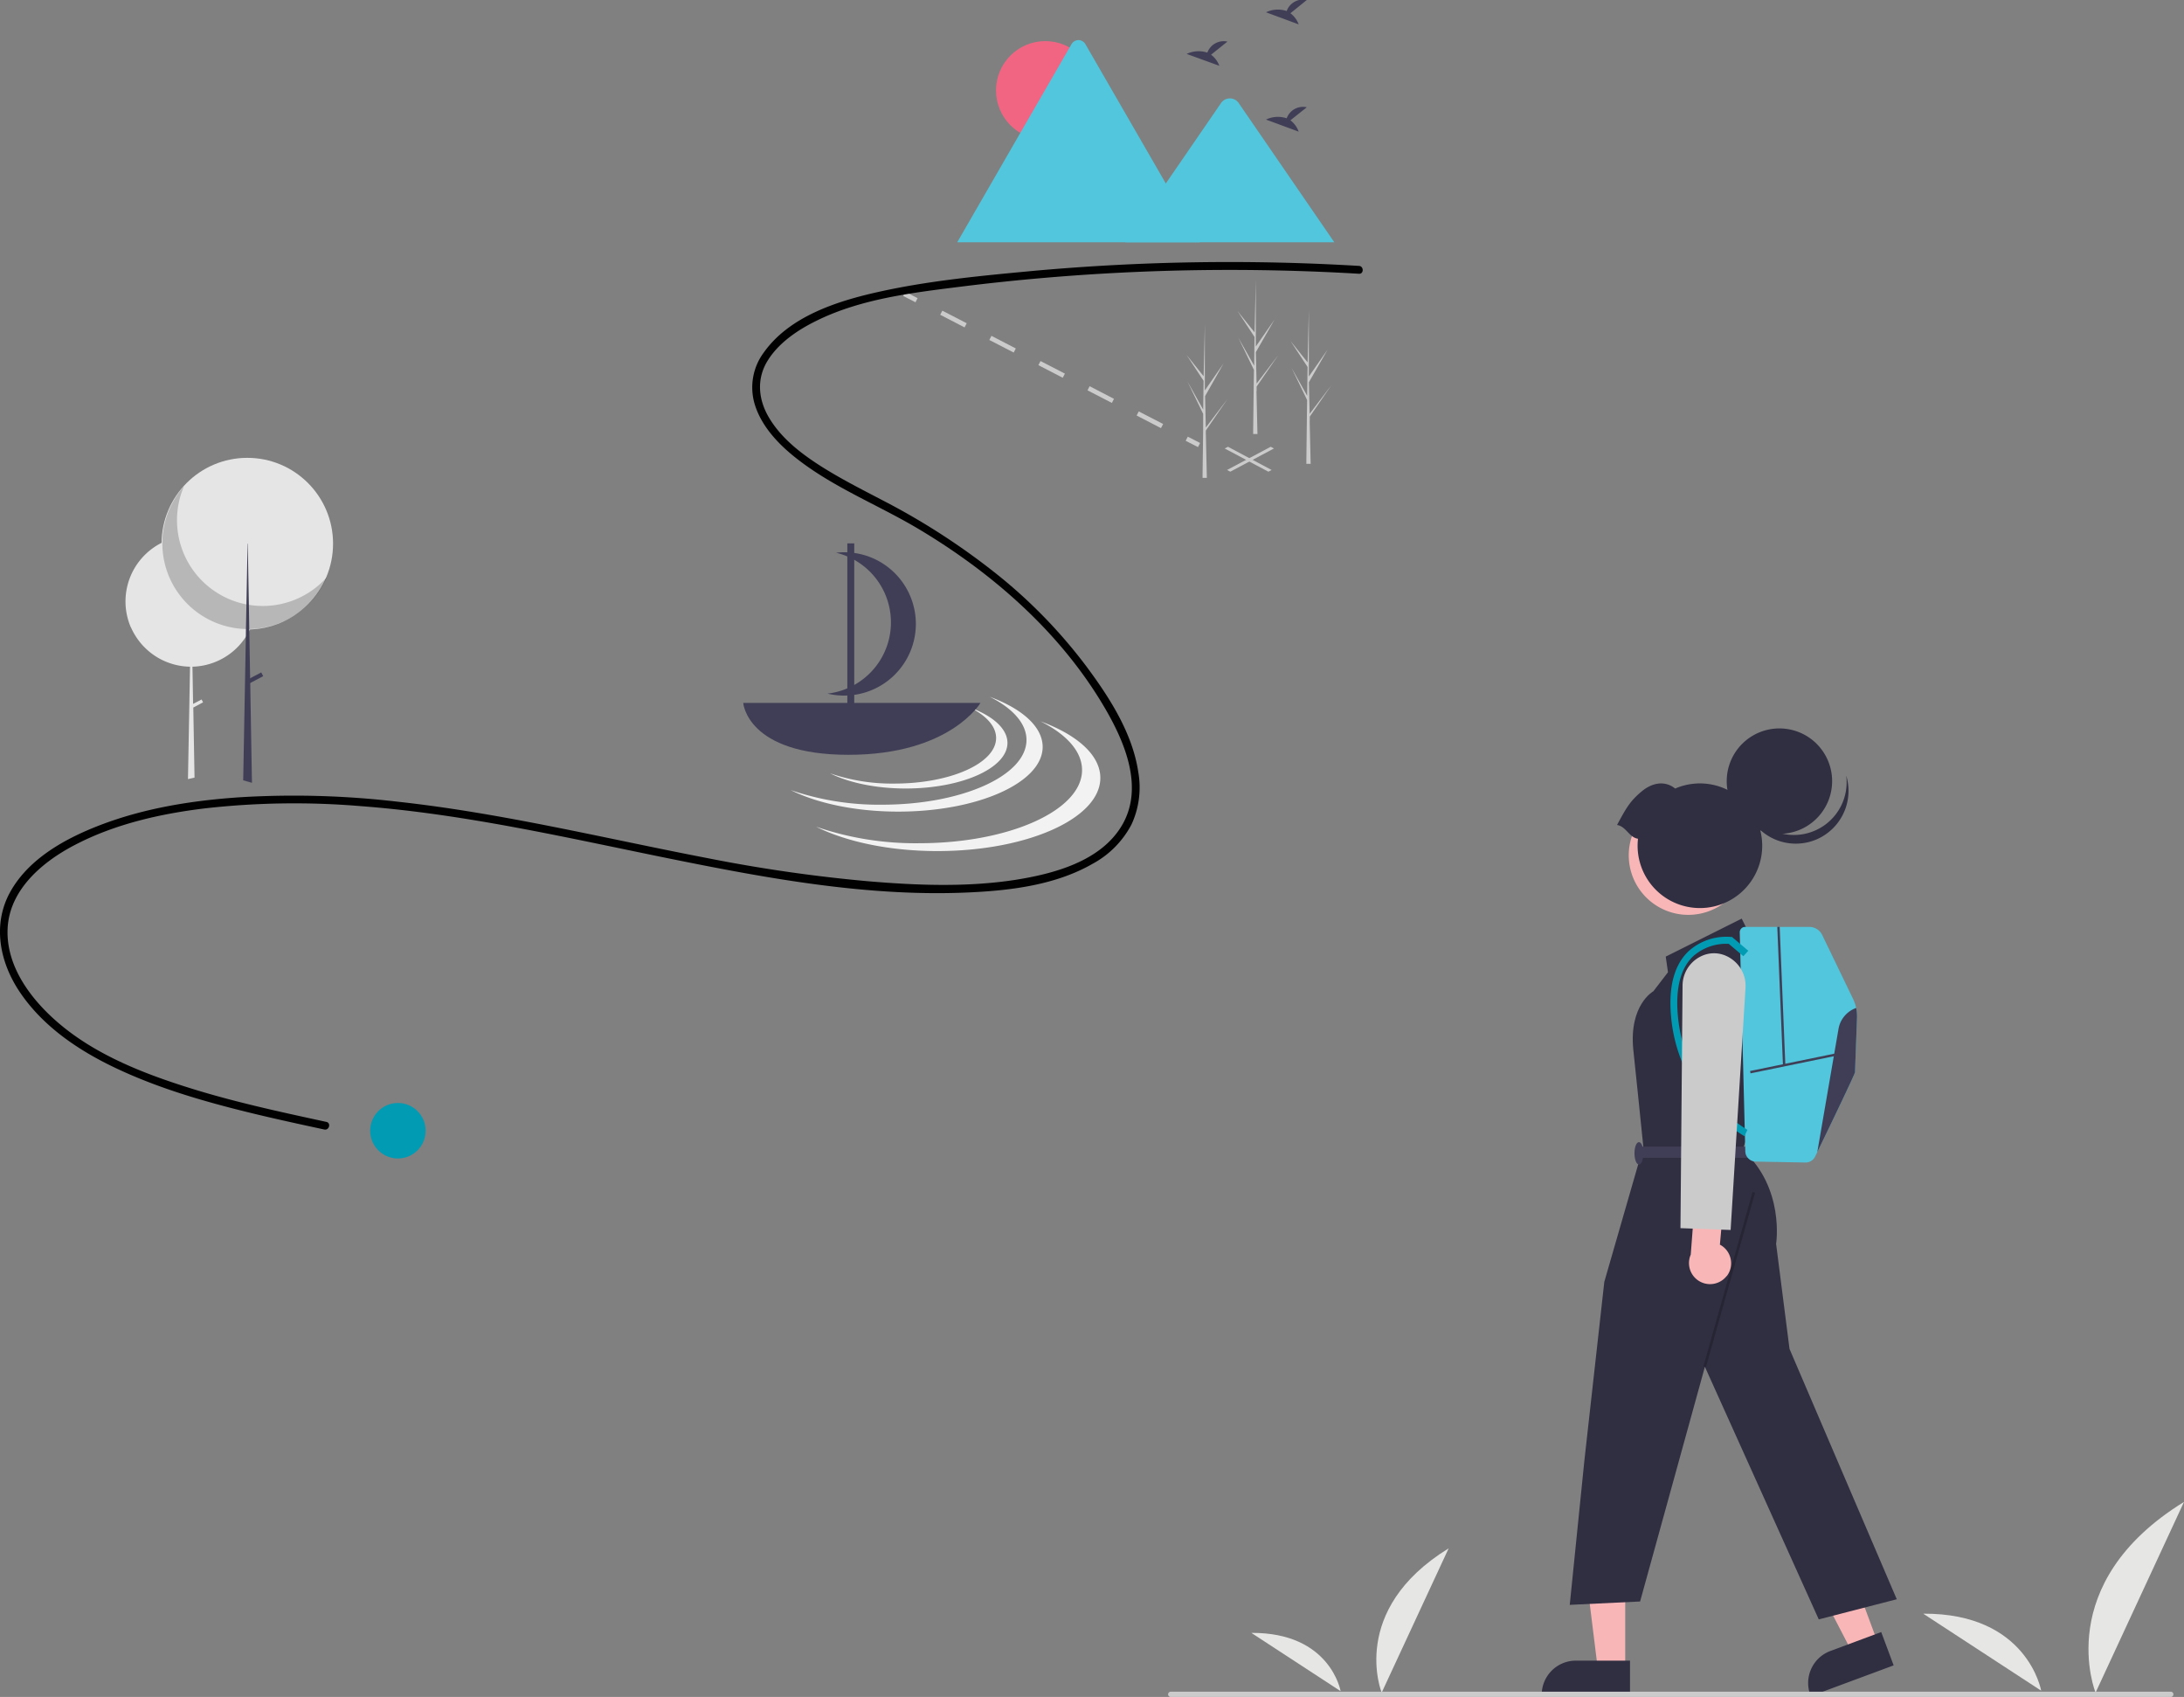 <svg id="Layer_1" data-name="Layer 1" xmlns="http://www.w3.org/2000/svg" viewBox="0 0 448 348"><rect x="0" y="0" width="448" height="348" fill="#808080" stroke="none"/><defs><style>.cls-1{fill:#e6e6e5;}.cls-2{fill:#cbcbcb;}.cls-3{fill:#e5e5e5;}.cls-4,.cls-6{fill:#010101;}.cls-4{opacity:0.2;}.cls-5{fill:#403e56;}.cls-7{fill:#f16583;}.cls-8{fill:#51c6dc;}.cls-9{fill:#f2f2f2;}.cls-10{fill:#019bb3;}.cls-11{fill:#f9b6b7;}.cls-12{fill:#302e41;}</style></defs><title>Service-photo</title><path class="cls-1" d="M302.42,368.11s-6.86-16.91,13.74-29.59Z" transform="translate(-19 -21)"/><path class="cls-1" d="M294,367.81s-2.09-12.06-18.31-11.95Z" transform="translate(-19 -21)"/><path class="cls-1" d="M448.86,368.11S439.78,345.77,467,329Z" transform="translate(-19 -21)"/><path class="cls-1" d="M437.7,367.71s-2.77-15.92-24.19-15.79Z" transform="translate(-19 -21)"/><polygon class="cls-2" points="260.18 96.73 251.22 91.97 251.9 91.62 260.85 96.38 260.18 96.73"/><polygon class="cls-2" points="252.37 96.73 251.7 96.38 260.66 91.62 261.33 91.97 252.37 96.73"/><rect class="cls-2" x="205.26" y="80.48" width="0.95" height="2.84" transform="translate(20.04 206.67) rotate(-62.87)"/><path class="cls-2" d="M216.86,88.14l-5-2.59.44-.84,5,2.58Zm10.08,5.16-5-2.58.43-.85,5,2.59ZM237,98.47l-5-2.59.44-.84,5,2.58Zm10.08,5.16-5-2.58.43-.85,5,2.59Zm10.07,5.17-5-2.59.44-.84,5,2.58Z" transform="translate(-19 -21)"/><rect class="cls-2" x="263.21" y="110.18" width="0.95" height="2.84" transform="translate(25.13 274.4) rotate(-62.87)"/><path class="cls-3" d="M71.54,144.32c0,.3,0,.59,0,.88a13.38,13.38,0,0,1-1.25,4.85l0,0c0,.08-.07.15-.1.22-.22.43-.45.84-.71,1.25a13.47,13.47,0,0,1-11,6.2l.13,7.63,1.74-.91.3.59-2,1.07.25,14.18v.19l-1.34.3v-.19l.42-22.86a13.55,13.55,0,0,1-5.14-1.11,13.32,13.32,0,0,1-4.32-3,3.07,3.07,0,0,1-.25-.26h0a13.69,13.69,0,0,1-2.45-3.79l0,.05a13.45,13.45,0,0,1,6.37-17.31l.14-.07a13.43,13.43,0,0,1,17.4,5.29,2.86,2.86,0,0,1,.24.42A13.41,13.41,0,0,1,71.54,144.32Z" transform="translate(-19 -21)"/><ellipse class="cls-3" cx="50.73" cy="111.49" rx="17.59" ry="17.6"/><path class="cls-4" d="M56.74,120.73a17.59,17.59,0,0,0,29.31,18.63,17.59,17.59,0,1,1-29.31-18.63Z" transform="translate(-19 -21)"/><polygon class="cls-5" points="51.68 160.53 49.88 160.02 49.89 159.83 50.43 130.55 50.45 129.09 50.45 129.05 50.55 123.93 50.69 116.52 50.69 116.52 50.78 111.49 50.83 111.49 50.92 116.94 51.05 124.02 51.13 129.05 51.13 129.09 51.14 129.29 51.14 129.29 51.31 139.1 51.33 140.07 51.68 160.33 51.68 160.53"/><rect class="cls-5" x="69.68" y="159.62" width="3.29" height="0.87" transform="translate(-85.37 30.68) rotate(-27.78)"/><path class="cls-6" d="M297.79,75.53a446.39,446.39,0,0,0-66.63,1c-10.68,1-21.53,2-32,4.34-8.44,1.88-18.24,5-23.5,12.44a12,12,0,0,0-1.87,10.51c1.25,4.21,4.37,7.72,7.69,10.46,7.65,6.33,17.14,10,25.61,15,15.48,9.17,29.64,21.53,38.73,37.23,4,6.91,7.81,16.09,3.35,23.7-4.36,7.46-14.1,10-22,11.24-10,1.52-20.21,1.11-30.21.26A313,313,0,0,1,164.24,197c-21.14-4.06-42.1-9.23-63.54-11.58a183.62,183.62,0,0,0-32.4-.93c-9.76.65-19.6,2.2-28.77,5.72-7.06,2.71-14.59,6.82-18.41,13.66-3.68,6.6-2.24,14.21,1.76,20.3,4.82,7.32,12.34,12.34,20.15,16,8.9,4.18,18.41,6.88,27.94,9.19,4.83,1.17,9.69,2.22,14.55,3.27,1,.22,1.44-1.34.43-1.56-9.8-2.12-19.63-4.24-29.18-7.31-8.84-2.83-17.89-6.47-25.13-12.43-5.86-4.82-11.43-11.86-11.08-19.86s7.11-13.71,13.75-17.17c8.29-4.34,17.7-6.45,26.93-7.55a163.45,163.45,0,0,1,31.82-.43c21.39,1.62,42.3,6.5,63.27,10.75,20.38,4.13,41.39,8,62.27,6.9,8.28-.42,17.14-1.61,24.45-5.79a19.42,19.42,0,0,0,8.06-8.12,18.11,18.11,0,0,0,1.39-10.69c-1.18-8-5.91-15.34-10.62-21.67A104.52,104.52,0,0,0,224,139.17a141.77,141.77,0,0,0-23.61-15.39c-4.44-2.33-8.94-4.58-13.16-7.28-4.06-2.6-8.06-5.72-10.53-9.93-2.14-3.65-2.53-7.81-.3-11.5s6.14-6.35,10-8.25c9.23-4.59,20-5.82,30.06-7.08a445.3,445.3,0,0,1,65.4-3.26q8,.19,15.92.66c1,.06,1-1.55,0-1.61Z" transform="translate(-19 -21)"/><path class="cls-5" d="M283.7,23.72,287.06,21a3.55,3.55,0,0,0-4.12,2.26,5.69,5.69,0,0,0-4.25.26L285.4,26A5.08,5.08,0,0,0,283.7,23.72Z" transform="translate(-19 -21)"/><path class="cls-5" d="M267.42,32.22l3.36-2.69a3.57,3.57,0,0,0-4.12,2.26,5.73,5.73,0,0,0-4.25.27l6.71,2.43A5,5,0,0,0,267.42,32.22Z" transform="translate(-19 -21)"/><path class="cls-5" d="M283.7,45.67,287.06,43a3.55,3.55,0,0,0-4.12,2.26,5.69,5.69,0,0,0-4.25.26L285.4,48A5.08,5.08,0,0,0,283.7,45.67Z" transform="translate(-19 -21)"/><ellipse class="cls-7" cx="214.42" cy="18.54" rx="10.11" ry="10.11"/><path class="cls-8" d="M265.11,70.69H215.35l23.44-40.63a1.62,1.62,0,0,1,.61-.61,1.59,1.59,0,0,1,.82-.23,1.62,1.62,0,0,1,.83.23,1.6,1.6,0,0,1,.6.61l15.74,27.26.75,1.31Z" transform="translate(-19 -21)"/><path class="cls-8" d="M292.71,70.69H249.83l8.31-12.07.6-.87L269.56,42a2.48,2.48,0,0,1,.71-.58,2.22,2.22,0,0,1,.88-.24,2.13,2.13,0,0,1,.9.14,2.15,2.15,0,0,1,.77.49L273,42Z" transform="translate(-19 -21)"/><path class="cls-9" d="M222,163.88c4.7,2.35,7.56,5.46,7.56,8.86,0,7.33-13.26,13.28-29.62,13.28a55.7,55.7,0,0,1-18.75-3c5.43,2.71,13.3,4.42,22.06,4.42,16.36,0,29.63-5.95,29.63-13.28C232.86,170,228.62,166.32,222,163.88Z" transform="translate(-19 -21)"/><path class="cls-9" d="M232.43,168.92c5.3,2.65,8.53,6.15,8.53,10,0,8.28-15,15-33.42,15a62.55,62.55,0,0,1-21.15-3.39c6.12,3.06,15,5,24.89,5,18.46,0,33.43-6.71,33.43-15C244.71,175.84,239.92,171.67,232.43,168.92Z" transform="translate(-19 -21)"/><path class="cls-9" d="M218,166.1c3.31,1.66,5.33,3.84,5.33,6.24,0,5.17-9.35,9.35-20.87,9.35a39.05,39.05,0,0,1-13.21-2.11c3.82,1.91,9.37,3.12,15.54,3.12,11.53,0,20.87-4.19,20.87-9.36C225.64,170.42,222.66,167.82,218,166.1Z" transform="translate(-19 -21)"/><path class="cls-5" d="M171.46,165.15s.73,10.64,21.58,10.64,27.08-10.64,27.08-10.64Z" transform="translate(-19 -21)"/><path class="cls-5" d="M201.06,137.24a14.65,14.65,0,0,0-10.54-2.89,14.7,14.7,0,0,1-1.78,28.89,14.7,14.7,0,0,0,12.32-26Z" transform="translate(-19 -21)"/><rect class="cls-5" x="173.81" y="111.43" width="1.42" height="33.86"/><path class="cls-2" d="M287.67,107.27h0l0-.83L292.1,100l-4.45,5.86V106l-.16-6.61,3.85-6.71-3.86,5.54,0-13.7v0l-.25,10.8-3.51-4.39,3.5,5.32-.08,5.92-3.23-5.78,3.22,6.65-.05,3.29-.11,9.11v.68h.88l-.2-8.76Z" transform="translate(-19 -21)"/><path class="cls-2" d="M266.35,110.12h0l0-.83,4.45-6.47-4.45,5.85v.17l-.15-6.61L270,95.51l-3.85,5.55,0-13.7v0l-.25,10.8-3.51-4.39,3.5,5.32-.08,5.91-3.23-5.77,3.22,6.64,0,3.29-.12,9.11V119l.88,0-.2-8.75Z" transform="translate(-19 -21)"/><path class="cls-2" d="M276.77,101.11h0l0-.83,4.45-6.47-4.45,5.85v.18l-.16-6.62,3.85-6.71-3.86,5.55,0-13.7v0l-.25,10.8-3.51-4.39,3.49,5.32L276.27,96,273,90.22l3.22,6.64-.05,3.29-.11,9.11V110l.88,0-.2-8.75Z" transform="translate(-19 -21)"/><circle class="cls-10" cx="81.62" cy="231.88" r="5.69"/><polygon class="cls-11" points="385.2 336.91 379.94 338.87 369.88 319.48 377.66 316.59 385.2 336.91"/><path class="cls-12" d="M407.44,362.52l-17,6.31-.08-.21a7,7,0,0,1,4.16-9.07h0l10.37-3.86Z" transform="translate(-19 -21)"/><polygon class="cls-11" points="333.38 342.38 327.77 342.38 325.09 320.71 333.38 320.71 333.38 342.38"/><path class="cls-12" d="M353.36,368.83H335.25v-.23a7,7,0,0,1,7.05-7.05h11.06Z" transform="translate(-19 -21)"/><path class="cls-12" d="M378.1,213.05l-1.83-3.67-15.58,7.79.46,3.21-3,3.9s-5,2.75-4.12,11.92l.91,8.71,1.15,11.23-8,27.73L344,320.54l-3,29.57,14.43-.69,13.29-48.13,23.36,51.8,16-4.13-22-51.34-2.75-21.54s1.83-11.46-6.87-19.25l1.37-4.13v-5.08l4.58-24.26Z" transform="translate(-19 -21)"/><rect class="cls-4" x="355.17" y="283.14" width="37.15" height="0.54" transform="translate(-19.45 545.24) rotate(-74.26)"/><rect class="cls-5" x="336.19" y="235.14" width="22.45" height="2.29"/><path class="cls-5" d="M355.19,259.81c.51,0,.92-1,.92-2.3s-.41-2.29-.92-2.29-.91,1-.91,2.29S354.69,259.81,355.19,259.81Z" transform="translate(-19 -21)"/><path class="cls-11" d="M371.17,207.12a12.21,12.21,0,1,0-16.57-4.86A12.22,12.22,0,0,0,371.17,207.12Z" transform="translate(-19 -21)"/><path class="cls-12" d="M384,192a10.81,10.81,0,1,0-10.8-10.81A10.81,10.81,0,0,0,384,192Z" transform="translate(-19 -21)"/><path class="cls-12" d="M397.72,180.07A10.82,10.82,0,0,1,393.64,192a10.64,10.64,0,0,1-4.06,1.78,10.84,10.84,0,0,1-4.43,0,10.79,10.79,0,0,1-8.51-9.24,10.81,10.81,0,0,0,21.08-4.43Z" transform="translate(-19 -21)"/><path class="cls-12" d="M355,193a12.78,12.78,0,1,0,7.62-10.29c-2.13-1.72-4.77-1.19-6.92.63-2.44,2.05-3.16,3.46-5,6.84C352.54,190.45,353.18,192.75,355,193Z" transform="translate(-19 -21)"/><path class="cls-8" d="M399.92,229.75c-.13,3.62-.4,10.75-.4,11.11s-5.4,11.58-7.74,16.39h0l-.44.92a2.17,2.17,0,0,1-2,1.23l-10.19-.19a2.15,2.15,0,0,1-1.5-.63,2.12,2.12,0,0,1-.64-1.49l-1.14-44.88a1.09,1.09,0,0,1,.08-.43,1,1,0,0,1,.24-.37,1,1,0,0,1,.36-.25,1.26,1.26,0,0,1,.43-.08h13.15a2.94,2.94,0,0,1,2.66,1.67l6.31,13.06A8.27,8.27,0,0,1,399.92,229.75Z" transform="translate(-19 -21)"/><path class="cls-10" d="M376.83,254a28.89,28.89,0,0,1-7-5.89,32.28,32.28,0,0,1-8.06-18.79c-.52-6,.67-10.4,3.52-13.18a11.57,11.57,0,0,1,8.77-3l.22,0,3.34,2.83-1,1.12-3-2.53a10.19,10.19,0,0,0-7.38,2.61c-2.51,2.46-3.55,6.5-3.07,12a30.9,30.9,0,0,0,7.65,17.91,28.5,28.5,0,0,0,6.62,5.62Z" transform="translate(-19 -21)"/><rect class="cls-5" x="377.85" y="238.79" width="18.19" height="0.49" transform="translate(-59.19 61.77) rotate(-11.61)"/><rect class="cls-5" x="384.15" y="211.06" width="0.49" height="28.39" transform="translate(-27.91 -5.05) rotate(-2.35)"/><path class="cls-5" d="M399.92,229.75c-.13,3.62-.4,10.75-.4,11.11s-5.4,11.58-7.74,16.39L396.13,232a5.5,5.5,0,0,1,1.23-2.64,5.57,5.57,0,0,1,2.39-1.66A8.4,8.4,0,0,1,399.92,229.75Z" transform="translate(-19 -21)"/><path class="cls-11" d="M373.2,282.7A4.28,4.28,0,0,0,374,281a4.37,4.37,0,0,0,0-1.87,4.42,4.42,0,0,0-.78-1.69,4.32,4.32,0,0,0-1.42-1.2l.88-9.78-5.81-2-1.05,13.83a4.32,4.32,0,0,0,7.37,4.38Z" transform="translate(-19 -21)"/><path class="cls-2" d="M374,273.23l-10.29-.37.43-49.68a6.7,6.7,0,0,1,4.54-6.38,6,6,0,0,1,3.83,0,6.8,6.8,0,0,1,3.45,2.66,6.73,6.73,0,0,1,1.09,4.21Z" transform="translate(-19 -21)"/><path class="cls-2" d="M464.29,369H259.15a.53.53,0,0,1-.38-.16.53.53,0,0,1,0-.76.53.53,0,0,1,.38-.16H464.29a.53.53,0,0,1,.38.16.53.53,0,0,1,0,.76A.53.53,0,0,1,464.29,369Z" transform="translate(-19 -21)"/></svg>